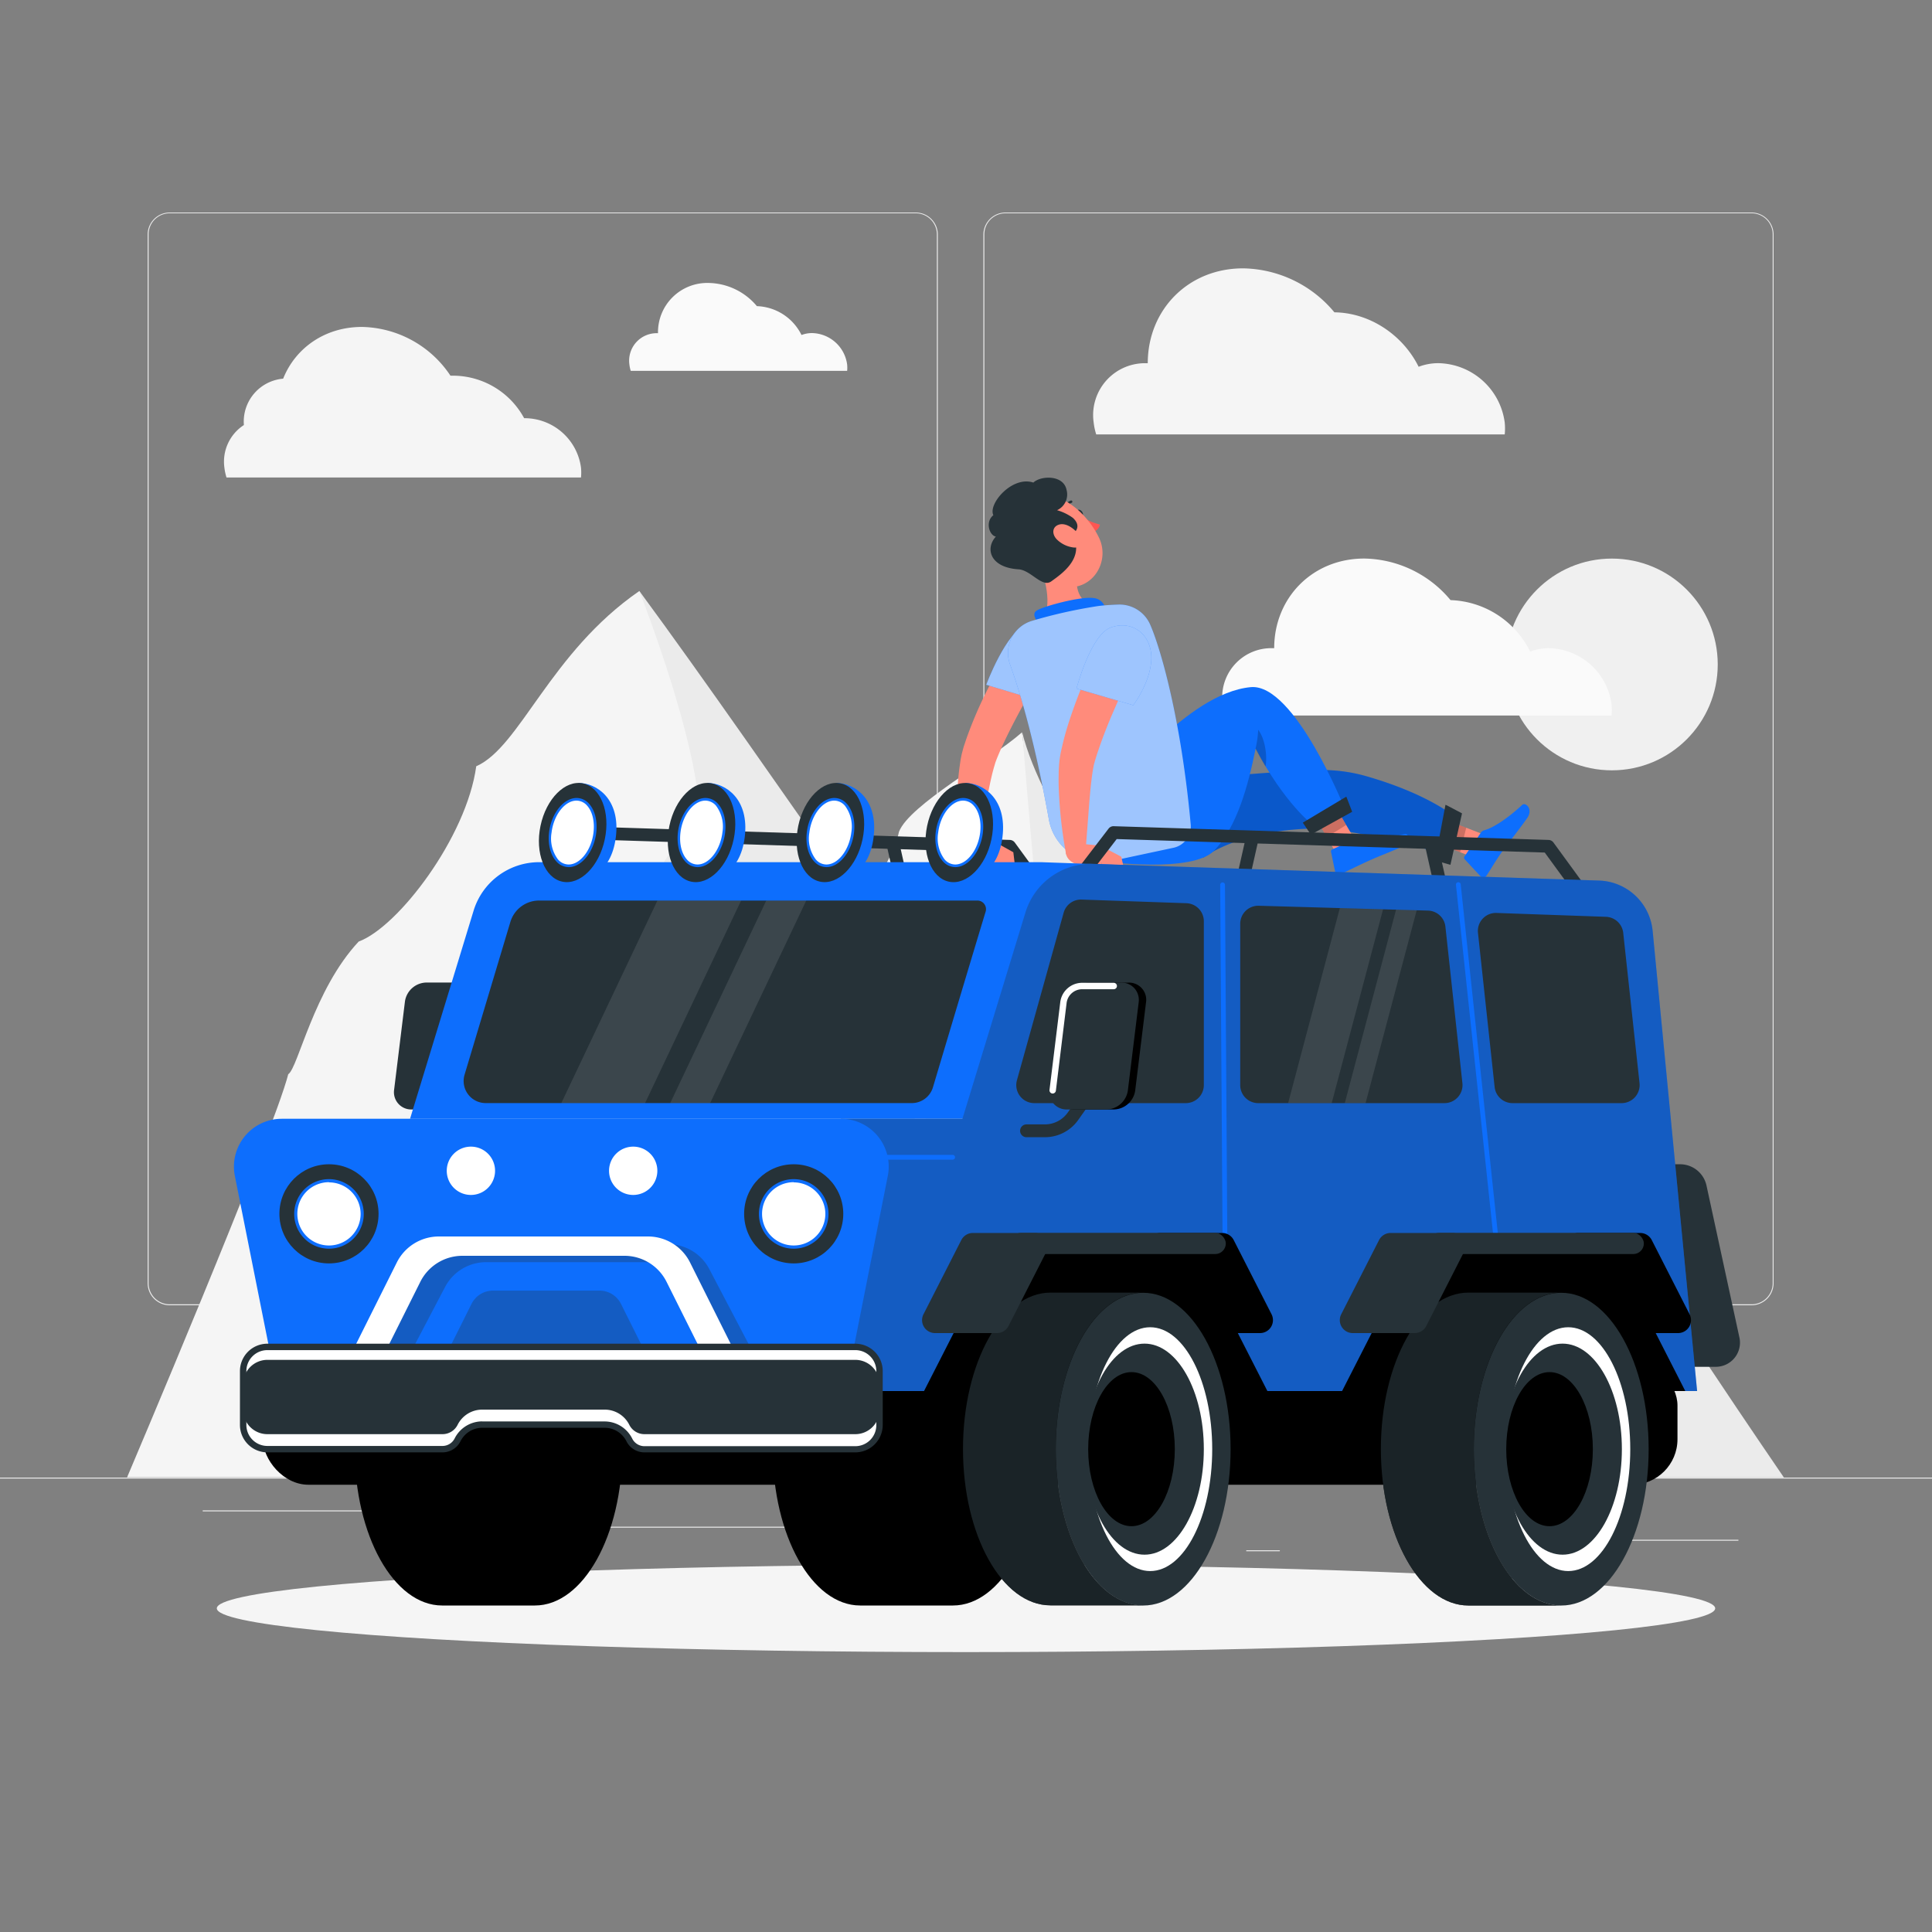 <svg xmlns="http://www.w3.org/2000/svg" viewBox="0 0 500 500"><rect x="0" y="0" width="500" height="500" fill="#808080" stroke="none"/><g id="freepik--background-complete--inject-149"><rect y="382.4" width="500" height="0.25" style="fill:#ebebeb"></rect><rect x="416.78" y="398.49" width="33.12" height="0.25" style="fill:#ebebeb"></rect><rect x="322.53" y="401.21" width="8.69" height="0.25" style="fill:#ebebeb"></rect><rect x="396.59" y="389.21" width="19.19" height="0.25" style="fill:#ebebeb"></rect><rect x="52.46" y="390.89" width="43.19" height="0.25" style="fill:#ebebeb"></rect><rect x="104.56" y="390.89" width="6.33" height="0.25" style="fill:#ebebeb"></rect><rect x="131.47" y="395.11" width="93.68" height="0.25" style="fill:#ebebeb"></rect><path d="M237,337.8H43.91a5.71,5.71,0,0,1-5.7-5.71V60.66A5.71,5.71,0,0,1,43.91,55H237a5.71,5.71,0,0,1,5.71,5.71V332.09A5.71,5.71,0,0,1,237,337.8ZM43.91,55.2a5.46,5.46,0,0,0-5.45,5.46V332.09a5.46,5.46,0,0,0,5.45,5.46H237a5.47,5.47,0,0,0,5.46-5.46V60.66A5.47,5.47,0,0,0,237,55.2Z" style="fill:#ebebeb"></path><path d="M453.31,337.8H260.21a5.72,5.72,0,0,1-5.71-5.71V60.66A5.72,5.72,0,0,1,260.21,55h193.1A5.71,5.71,0,0,1,459,60.66V332.09A5.71,5.71,0,0,1,453.31,337.8ZM260.21,55.2a5.47,5.47,0,0,0-5.46,5.46V332.09a5.47,5.47,0,0,0,5.46,5.46h193.1a5.47,5.47,0,0,0,5.46-5.46V60.66a5.47,5.47,0,0,0-5.46-5.46Z" style="fill:#ebebeb"></path><path d="M74.6,278c2.55-1.62,6.57-21.87,18.23-34.33,10.21-3.75,27.92-27,30.42-45.36,11.38-5,19.07-29.41,42.23-45.37l25,49,4.76,180.39H32.89S70.69,293.32,74.6,278Z" style="fill:#f5f5f5"></path><path d="M152.44,263.4c6.68-25.48,28.48-53.28,28.48-53.28s.68-14.67-15.44-57.15c33.38,45.31,83,120.07,90.88,125.06,3.91,15.29,41.72,104.37,41.72,104.37H107.81s12.6-43.57,6.24-54.39S152.21,284.21,152.44,263.4Z" style="fill:#ebebeb"></path><path d="M169.21,294.66c2.6-1.37,7.34-18.39,19.44-28.87,10.35-3.14,40.89-35.13,44-50.52,2.72-7,23.33-18.28,31.84-25.74L272,248.3l14.08,134.1H123.78S164.75,307.51,169.21,294.66Z" style="fill:#f5f5f5"></path><path d="M254.48,256.64c0-8.88,14.67-16.15,14.67-16.15s-.56-2-4.62-51c10.71,42,78.78,100.93,86.43,105.13,3.37,12.85,38,87.74,38,87.74H181.37s13.17-9.6,23.58-36.89C208.92,335.11,253.52,274.14,254.48,256.64Z" style="fill:#ebebeb"></path><path d="M238.2,317.84c2.54-1,6.56-13.53,18.22-21.23,10.21-2.32,27.92-16.73,30.42-28.06,11.38-3.09,26.79-22,42.23-28.06l10,43.25,19.75,98.66H196.48S234.28,327.3,238.2,317.84Z" style="fill:#f5f5f5"></path><path d="M319.08,283.74c4.32,5.14,19.53,7.72,19.53,7.72s-3.41-14.93-9.54-51c12.49,30.89,83,74.26,90.88,77.35,3.91,9.46,41.72,64.56,41.72,64.56H333.27s-4.2-30.19-10.56-36.89S318.85,296.61,319.08,283.74Z" style="fill:#ebebeb"></path><path d="M296.64,94h.4c0-13.81,10.45-24.55,24.66-24.55a31.3,31.3,0,0,1,23.64,11.38c9.24.11,17.76,5.93,21.8,14.09a14.31,14.31,0,0,1,5.17-.93,17.66,17.66,0,0,1,17.11,15.35,15.25,15.25,0,0,1,0,3.09H283.7a16,16,0,0,1-.66-3.09A13.42,13.42,0,0,1,296.64,94Z" style="fill:#f5f5f5"></path><path d="M170.08,86.23h.21a12.75,12.75,0,0,1,13.07-13,16.61,16.61,0,0,1,12.52,6,13.36,13.36,0,0,1,11.55,7.47,7.67,7.67,0,0,1,2.74-.5,9.37,9.37,0,0,1,9.07,8.14,8.2,8.2,0,0,1,0,1.64h-56a8.26,8.26,0,0,1-.35-1.64A7.12,7.12,0,0,1,170.08,86.23Z" style="fill:#fafafa"></path><circle cx="417.15" cy="171.96" r="27.4" style="fill:#f0f0f0"></circle><path d="M329.38,167.75h.38c0-13,9.87-23.2,23.3-23.2a29.6,29.6,0,0,1,22.34,10.76A23.84,23.84,0,0,1,396,168.63a13.7,13.7,0,0,1,4.89-.88,16.71,16.71,0,0,1,16.17,14.51,15.06,15.06,0,0,1,0,2.92h-100a14.33,14.33,0,0,1-.63-2.92A12.7,12.7,0,0,1,329.38,167.75Z" style="fill:#fafafa"></path><path d="M63.12,110h0A11.14,11.14,0,0,1,73.28,98c3.17-7.94,10.83-13.39,20.38-13.39a28.13,28.13,0,0,1,22.92,12.62c.35,0,.71,0,1.07,0a21,21,0,0,1,18,11h.39A14.75,14.75,0,0,1,150.36,121a13.13,13.13,0,0,1,0,2.58H58.62a14.1,14.1,0,0,1-.55-2.58A11.29,11.29,0,0,1,63.12,110Z" style="fill:#f5f5f5"></path></g><g id="freepik--Shadow--inject-149"><ellipse id="freepik--path--inject-149" cx="250" cy="416.24" rx="193.89" ry="11.32" style="fill:#f5f5f5"></ellipse></g><g id="freepik--Character--inject-149"><path d="M271.36,234.47a1.68,1.68,0,0,1-1.35-.68l-9.59-13.15-110.74-3.49-8.9,11.61a1.66,1.66,0,0,1-2.63-2l9.41-12.29a1.62,1.62,0,0,1,1.37-.65l112.41,3.55a1.68,1.68,0,0,1,1.29.68l10.07,13.8a1.67,1.67,0,0,1-1.34,2.64Z" style="fill:#263238"></path><path d="M182.17,229.91a1.61,1.61,0,0,1-.37,0,1.65,1.65,0,0,1-1.25-2l2.56-11.41a1.66,1.66,0,0,1,3.24.72l-2.56,11.42A1.66,1.66,0,0,1,182.17,229.91Z" style="fill:#263238"></path><path d="M233.57,231.34A1.66,1.66,0,0,1,232,230l-2.57-11.45a1.66,1.66,0,0,1,3.24-.73l2.57,11.45a1.67,1.67,0,0,1-1.26,2A2.2,2.2,0,0,1,233.57,231.34Z" style="fill:#263238"></path><polygon points="384.97 223.29 385.99 216.75 371.36 211.09 370.33 217.63 384.97 223.29" style="fill:#ff8b7b"></polygon><path d="M383.23,215.52,379,221.65a.59.59,0,0,0,.05.72l4.11,4.42a1,1,0,0,0,1.52-.13c1.44-2.17,2-3.29,3.88-6,1.15-1.65,5.14-6.7,6.71-9s-.47-4.15-1.33-3.35c-3.81,3.56-7.63,6-9.77,6.54A1.56,1.56,0,0,0,383.23,215.52Z" style="fill:#0D6EFD"></path><polygon points="370.34 217.63 371.36 211.09 379.46 214.22 377.88 220.55 370.34 217.63" style="opacity:0.2"></polygon><path d="M289.53,203.78s31.2-3.82,51.34-4.48a41.59,41.59,0,0,1,12.79,1.6c16.18,4.64,23.06,10.63,23.06,10.63l-2.31,9.91s-9.1-3.48-26.94-6.47a42,42,0,0,0-7.92-.54c-19.32.52-28.06,7.5-28.06,7.5Z" style="fill:#0D6EFD"></path><path d="M289.53,203.78s31.2-3.82,51.34-4.48a41.59,41.59,0,0,1,12.79,1.6c16.18,4.64,23.06,10.63,23.06,10.63l-2.31,9.91s-9.1-3.48-26.94-6.47a42,42,0,0,0-7.92-.54c-19.32.52-28.06,7.5-28.06,7.5Z" style="opacity:0.2"></path><path d="M374.09,208.27c0-.05,4.28,2.23,4.28,2.23l-3,13.32-4-1.14Z" style="fill:#263238"></path><path d="M279,133.14c.34.42.83.59,1.1.37s.23-.73-.11-1.15-.82-.58-1.09-.37S278.7,132.73,279,133.14Z" style="fill:#263238"></path><path d="M279.82,133.76a19.45,19.45,0,0,0,4.84,2c-.19,1.27-1.7,2-1.7,2Z" style="fill:#ff5652"></path><path d="M275.71,132a.31.31,0,0,0,.11-.16,2.49,2.49,0,0,1,1.49-1.7.32.32,0,0,0,.2-.4.31.31,0,0,0-.39-.2,3.1,3.1,0,0,0-1.91,2.13.32.32,0,0,0,.22.39A.31.31,0,0,0,275.71,132Z" style="fill:#263238"></path><path d="M267.9,143c2,4.54,4.73,13,2.09,16.89,0,0,2.32,4.53,11.13,2.65,9.68-2.07,3.6-5.8,3.6-5.8-5.56-.13-6.26-4.08-6.13-8Z" style="fill:#ff8b7b"></path><path d="M269.07,161.79c-1-1.37-2.15-2.95-.69-3.83,1.61-1,11-3.62,14.52-3.2a3.46,3.46,0,0,1,3.25,3.71Z" style="fill:#0D6EFD"></path><polygon points="347.11 223.1 352.13 219.95 343.58 205.19 338.56 208.34 347.11 223.1" style="fill:#ff8b7b"></polygon><polygon points="343.58 205.2 348.39 213.5 343.37 216.64 338.56 208.35 343.58 205.2" style="opacity:0.2"></polygon><path d="M288.69,204.16s18.39-24.77,35-26.33c11.36-1.07,24.43,31.68,24.43,31.68l-8.38,4s-7.42-5.69-14.78-19.79c-2,9.87-4.82,20.15-10.66,26.35-5.66,6-28.43,2.89-28.43,2.89Z" style="fill:#0D6EFD"></path><path d="M327.51,198.38c.5-2.58-.06-7.12-1.89-9.51a27.2,27.2,0,0,1-.69,4.89Q326.24,196.24,327.51,198.38Z" style="opacity:0.2"></path><path d="M271.09,171.38c-2.19,3.73-4.43,7.64-6.53,11.5s-4.12,7.77-5.84,11.68l-.61,1.46c-.11.26-.19.47-.26.66l-.23.61-.42,1.41-.4,1.5c-.49,2.06-.94,4.22-1.35,6.39L253,219.83l-5-.23a121.11,121.11,0,0,1-.26-13.87c.1-2.33.25-4.67.57-7.07l.26-1.83c.12-.64.23-1.26.38-1.9l.27-1c.09-.35.18-.68.28-.95l.57-1.72a108.55,108.55,0,0,1,5.59-13c2.1-4.18,4.33-8.16,6.85-12.17Z" style="fill:#ff8b7b"></path><path d="M265.83,161.49c-5.48,1.9-10.59,15.73-10.59,15.73l14.28,4.3s4.87-5.55,5.9-11.37C276.6,163.51,271.78,159.41,265.83,161.49Z" style="fill:#0D6EFD"></path><path d="M265.83,161.49c-5.48,1.9-10.59,15.73-10.59,15.73l14.28,4.3s4.87-5.55,5.9-11.37C276.6,163.51,271.78,159.41,265.83,161.49Z" style="fill:#fff;opacity:0.6"></path><path d="M250.51,217.07l6.59.63-.23,5.5s-10,.84-8.84-4.52Z" style="fill:#ff8b7b"></path><polygon points="262.25 220.56 262.61 223.57 256.87 223.2 257.1 217.7 262.25 220.56" style="fill:#ff8b7b"></polygon><path d="M297.65,161.61c2.68,6.08,8,24.37,10.51,51.79a5.66,5.66,0,0,1-4.45,6l-16.25,3.47a13.43,13.43,0,0,1-16-10.71c-2-11.13-5.26-26.88-10.1-40.31A8.67,8.67,0,0,1,267,160.7c.83-.25,1.67-.49,2.5-.72a128.31,128.31,0,0,1,14.73-3.14c1.85-.23,3.68-.33,5.28-.38A8.66,8.66,0,0,1,297.65,161.61Z" style="fill:#0D6EFD"></path><path d="M297.65,161.61c2.68,6.08,8,24.37,10.51,51.79a5.66,5.66,0,0,1-4.45,6l-16.25,3.47a13.43,13.43,0,0,1-16-10.71c-2-11.13-5.26-26.88-10.1-40.31A8.67,8.67,0,0,1,267,160.7c.83-.25,1.67-.49,2.5-.72a128.31,128.31,0,0,1,14.73-3.14c1.85-.23,3.68-.33,5.28-.38A8.66,8.66,0,0,1,297.65,161.61Z" style="fill:#fff;opacity:0.6"></path><path d="M293.71,171.94c-1.82,3.81-3.66,7.81-5.36,11.74a126.64,126.64,0,0,0-4.56,11.87l-.45,1.46c-.1.42-.22.77-.31,1.25-.18.92-.35,1.93-.48,3-.26,2.06-.46,4.22-.64,6.38l-1,13.14-5,.3a117.42,117.42,0,0,1-1.72-13.48c-.14-2.28-.27-4.56-.21-6.93,0-1.19.06-2.39.19-3.67.06-.62.2-1.36.3-2l.39-1.76c.53-2.32,1.17-4.57,1.89-6.76s1.5-4.37,2.32-6.5a127,127,0,0,1,5.65-12.51Z" style="fill:#ff8b7b"></path><path d="M287.47,162.39c-5.25,1.92-8.87,15.81-8.87,15.81l14.68,4.31s4.25-5.57,4.66-11.42C298.41,164.42,293.18,160.31,287.47,162.39Z" style="fill:#0D6EFD"></path><path d="M287.47,162.39c-5.25,1.92-8.87,15.81-8.87,15.81l14.68,4.31s4.25-5.57,4.66-11.42C298.41,164.42,293.18,160.31,287.47,162.39Z" style="fill:#fff;opacity:0.6"></path><path d="M278.13,218.22l6.63.63.35,5.54s-9.82.84-9.28-4.55Z" style="fill:#ff8b7b"></path><polygon points="290.19 221.72 290.87 224.75 285.12 224.39 284.76 218.85 290.19 221.72" style="fill:#ff8b7b"></polygon><path d="M264.38,143.34c4.39,4.89,6.72,8,11.41,8.55,7,.86,11.52-6.53,8.68-12.63-2.57-5.49-9.33-12.56-16-10.61A9,9,0,0,0,264.38,143.34Z" style="fill:#ff8b7b"></path><path d="M277.5,138.3c2-1.48,1.49-3.05.18-4.26a13,13,0,0,0-4.12-2,4.46,4.46,0,0,0,2.47-5.23c-.78-4-6.69-3.74-8.6-1.92-5.48-1.83-11.77,5.52-10.35,8.44-2.2,1.76-1,5.27.65,5.54-2.83,3.09-1.51,8,5.86,8.47,3.22.2,6.1,4.86,8.49,3.11S281,144.44,277.5,138.3Z" style="fill:#263238"></path><path d="M273.54,139.63a7.42,7.42,0,0,0,4.3,2.06c2.14.23,2.61-1.51,1.51-3.13-1-1.46-3.27-3.33-5.18-2.82S272.15,138.24,273.54,139.63Z" style="fill:#ff8b7b"></path><path d="M348.43,206.17s1.51,3.92,1.51,3.92L339.25,216l-2.09-3.1Z" style="fill:#263238"></path><path d="M350.66,217.2l-5.9,2.64a.54.54,0,0,0-.3.58l1.09,5.28a.86.86,0,0,0,1.21.62c2.11-1,5.14-2.5,7.81-3.7,3.13-1.4,4.58-1.84,8.25-3.49,2.22-1,1.83-3.51.81-3.3-4.65,1-6.81,1.82-11.47,1.2A2.84,2.84,0,0,0,350.66,217.2Z" style="fill:#0D6EFD"></path><path d="M410.71,234.47a1.66,1.66,0,0,1-1.34-.68l-9.59-13.15L289,217.15l-8.9,11.61a1.66,1.66,0,0,1-2.64-2l9.42-12.29a1.62,1.62,0,0,1,1.37-.65l112.41,3.55A1.66,1.66,0,0,1,402,218l10.07,13.8a1.66,1.66,0,0,1-.36,2.32A1.71,1.71,0,0,1,410.71,234.47Z" style="fill:#263238"></path><path d="M321.53,229.91a1.55,1.55,0,0,1-.37,0,1.66,1.66,0,0,1-1.26-2l2.57-11.41a1.66,1.66,0,0,1,3.24.72l-2.57,11.42A1.64,1.64,0,0,1,321.53,229.91Z" style="fill:#263238"></path><path d="M372.92,231.34a1.67,1.67,0,0,1-1.62-1.3l-2.57-11.45a1.66,1.66,0,0,1,3.24-.73l2.58,11.45a1.68,1.68,0,0,1-1.26,2A2.33,2.33,0,0,1,372.92,231.34Z" style="fill:#263238"></path><path d="M138.43,334.57h-24c-12.5,0-22.63,18.12-22.63,40.47s10.13,40.46,22.63,40.46h24c12.5,0,22.63-18.11,22.63-40.46S150.93,334.57,138.43,334.57Z"></path><path d="M246.62,334.57h-24c-12.5,0-22.63,18.12-22.63,40.47s10.13,40.46,22.63,40.46h24c12.5,0,22.63-18.11,22.63-40.46S259.12,334.57,246.62,334.57Z"></path><rect x="68.04" y="351.93" width="366.09" height="32.32" rx="11.78"></rect><path d="M116.75,286.3H106.48a3.63,3.63,0,0,1-3.67-4.18l2.8-22.82a4.88,4.88,0,0,1,4.69-4.17h10.28a3.63,3.63,0,0,1,3.66,4.17l-2.8,22.82A4.87,4.87,0,0,1,116.75,286.3Z" style="fill:#263238"></path><path d="M116.75,287.13H106.48A4.47,4.47,0,0,1,102,282l2.8-22.82a5.71,5.71,0,0,1,5.51-4.9h10.28a4.51,4.51,0,0,1,3.41,1.49,4.58,4.58,0,0,1,1.08,3.62l-2.8,22.81A5.72,5.72,0,0,1,116.75,287.13ZM110.3,256a4.07,4.07,0,0,0-3.86,3.45l-2.8,22.81a2.89,2.89,0,0,0,.67,2.31,2.81,2.81,0,0,0,2.17.94h10.27a4.07,4.07,0,0,0,3.87-3.45l2.8-22.82a2.9,2.9,0,0,0-.67-2.31,2.87,2.87,0,0,0-2.17-.93Z" style="fill:#263238"></path><path d="M122.57,235.67l-16.45,53.87H269.41L294.31,224l-24.9-.87H139.55A17.75,17.75,0,0,0,122.57,235.67Z" style="fill:#0D6EFD"></path><path d="M444.13,353.73a6.26,6.26,0,0,0,6.08-7.35l-8.57-39.56a7,7,0,0,0-7-5.51H321.24a2.43,2.43,0,0,0-2.37,2.88c1.81,8.14,7.64,35.13,9.86,45.47a5.15,5.15,0,0,0,5.14,4.07Z" style="fill:#263238"></path><path d="M215.92,360H439.21L427.7,240.89a14.4,14.4,0,0,0-13.86-13L283,223.57a17.77,17.77,0,0,0-17.61,12.56l-16.31,53.41H217.63Z" style="fill:#0D6EFD"></path><path d="M215.92,360H439.21L427.7,240.89a14.4,14.4,0,0,0-13.86-13L283,223.57a17.77,17.77,0,0,0-17.61,12.56l-16.31,53.41H217.63Z" style="fill:#263238;opacity:0.3"></path><path d="M125.7,285.48a5.71,5.71,0,0,1-5.47-7.35l11.86-39.55a7.76,7.76,0,0,1,7.46-5.52H252.94a2.23,2.23,0,0,1,2.14,2.88c-2.49,8.15-10.56,35.14-13.64,45.47a5.72,5.72,0,0,1-5.48,4.07Z" style="fill:#263238"></path><path d="M221,348.57H69.6l-8.82-44.24a12.38,12.38,0,0,1,12.14-14.79H217.63a12.37,12.37,0,0,1,12.13,14.79Z" style="fill:#0D6EFD"></path><circle cx="85.14" cy="314.14" r="12.83" style="fill:#263238"></circle><circle cx="85.14" cy="314.14" r="8.6" style="fill:#fff"></circle><path d="M85.14,323.16a9,9,0,1,1,9-9A9,9,0,0,1,85.14,323.16Zm0-17.21a8.19,8.19,0,1,0,8.19,8.19A8.19,8.19,0,0,0,85.14,306Z" style="fill:#0D6EFD"></path><path d="M128.12,303a6.25,6.25,0,1,1-6.24-6.25A6.24,6.24,0,0,1,128.12,303Z" style="fill:#fff"></path><path d="M170.12,303a6.25,6.25,0,1,1-6.25-6.25A6.24,6.24,0,0,1,170.12,303Z" style="fill:#fff"></path><circle cx="205.41" cy="314.14" r="12.83" style="fill:#263238"></circle><circle cx="205.41" cy="314.14" r="8.6" style="fill:#fff"></circle><path d="M205.41,323.16a9,9,0,1,1,9-9A9,9,0,0,1,205.41,323.16Zm0-17.21a8.19,8.19,0,1,0,8.19,8.19A8.19,8.19,0,0,0,205.41,306Z" style="fill:#0D6EFD"></path><path d="M194.13,348.58h-8.38l-8.21-15.66a12,12,0,0,0-10.64-6.27h-41a12,12,0,0,0-10.64,6.27l-8.21,15.66H98.69l10.65-20.33A12,12,0,0,1,120,322h52.84a12,12,0,0,1,10.64,6.27Z" style="fill:#263238;opacity:0.3"></path><path d="M189.5,348.58h-8.58l-8.41-16.83A12.18,12.18,0,0,0,161.62,325H119.67a12.18,12.18,0,0,0-10.89,6.73l-8.41,16.83H91.79l10.91-21.84A12.17,12.17,0,0,1,113.59,320H167.7a12.17,12.17,0,0,1,10.89,6.74Z" style="fill:#fff"></path><path d="M160.71,337.45a6.2,6.2,0,0,0-5.55-3.44H127.58a6.2,6.2,0,0,0-5.55,3.44l-5.56,11.13h49.8Z" style="fill:#263238;opacity:0.3"></path><path d="M227.62,354.83v13.95a6.28,6.28,0,0,1-6.26,6.26H166.78a4.38,4.38,0,0,1-3.92-2.43h0a7.13,7.13,0,0,0-6.38-3.93H124.81a7.13,7.13,0,0,0-6.38,3.93h0a4.38,4.38,0,0,1-3.92,2.43H69.19a6.28,6.28,0,0,1-6.26-6.26V354.83a6.27,6.27,0,0,1,6.26-6.25H221.36A6.27,6.27,0,0,1,227.62,354.83Z" style="fill:#fff"></path><path d="M221.36,375.87H166.78a5.18,5.18,0,0,1-4.66-2.88,6.32,6.32,0,0,0-5.64-3.48H124.81a6.3,6.3,0,0,0-5.63,3.47,5.2,5.2,0,0,1-4.67,2.89H69.19a7.1,7.1,0,0,1-7.09-7.09V354.83a7.09,7.09,0,0,1,7.09-7.08H221.36a7.09,7.09,0,0,1,7.09,7.08v13.95A7.1,7.1,0,0,1,221.36,375.87Zm-96.55-8h31.67a8,8,0,0,1,7.12,4.4,3.53,3.53,0,0,0,3.18,2h54.58a5.44,5.44,0,0,0,5.43-5.43V354.83a5.43,5.43,0,0,0-5.43-5.42H69.19a5.43,5.43,0,0,0-5.43,5.42v13.95a5.44,5.44,0,0,0,5.43,5.43h45.32a3.53,3.53,0,0,0,3.18-2A8,8,0,0,1,124.81,367.85Z" style="fill:#263238"></path><path d="M227.62,358.19v6.72a6.27,6.27,0,0,1-6.26,6.25H166.78a4.37,4.37,0,0,1-3.92-2.42h0a7.11,7.11,0,0,0-6.38-3.93H124.81a7.11,7.11,0,0,0-6.38,3.93h0a4.37,4.37,0,0,1-3.92,2.42H69.19a6.27,6.27,0,0,1-6.26-6.25v-6.72a6.28,6.28,0,0,1,6.26-6.26H221.36A6.28,6.28,0,0,1,227.62,358.19Z" style="fill:#263238"></path><path d="M246.54,300.12H226.07a.62.62,0,0,1-.63-.62.63.63,0,0,1,.63-.62h20.47a.62.62,0,0,1,.62.62A.62.62,0,0,1,246.54,300.12Z" style="fill:#0D6EFD"></path><path d="M317.25,355.72a.62.62,0,0,1-.62-.62L315.78,229a.64.64,0,0,1,.62-.63h0a.62.62,0,0,1,.62.62l.84,126.15a.63.63,0,0,1-.62.63Z" style="fill:#0D6EFD"></path><path d="M390.83,355.72a.62.62,0,0,1-.61-.56L376.8,229a.61.61,0,0,1,.55-.68.62.62,0,0,1,.68.55L391.45,355a.62.62,0,0,1-.55.69Z" style="fill:#0D6EFD"></path><path d="M328,360l-19.1-37.44a5.22,5.22,0,0,0-4.65-2.85H262.89a5.2,5.2,0,0,0-4.64,2.85L239.14,360Z"></path><path d="M310.07,345h16a3.35,3.35,0,0,0,3-4.88l-9.79-19.2a3.37,3.37,0,0,0-3-1.83h-16a3.35,3.35,0,0,0-3,4.88l9.79,19.2A3.37,3.37,0,0,0,310.07,345Z"></path><path d="M273.22,375c0-22.35,10.13-40.47,22.63-40.47h-24c-12.5,0-22.63,18.12-22.63,40.47s10.13,40.46,22.63,40.46h24C283.35,415.5,273.22,397.39,273.22,375Z"></path><path d="M273.22,375c0-22.35,10.13-40.47,22.63-40.47h-24c-12.5,0-22.63,18.12-22.63,40.47s10.13,40.46,22.63,40.46h24C283.35,415.5,273.22,397.39,273.22,375Z" style="fill:#263238;opacity:0.7"></path><ellipse cx="295.85" cy="375.04" rx="22.63" ry="40.47" style="fill:#263238"></ellipse><ellipse cx="297.67" cy="375.04" rx="16.05" ry="31.55" style="fill:#fff"></ellipse><ellipse cx="296.2" cy="375.04" rx="15.35" ry="27.31" style="fill:#263238"></ellipse><ellipse cx="292.83" cy="375.04" rx="11.21" ry="19.94"></ellipse><path d="M257.92,345H242a3.35,3.35,0,0,1-3-4.88l9.79-19.2a3.36,3.36,0,0,1,3-1.83h16a3.35,3.35,0,0,1,3,4.88l-9.79,19.2A3.36,3.36,0,0,1,257.92,345Z" style="fill:#263238"></path><rect x="261.52" y="319.05" width="55.72" height="5.5" rx="2.75" style="fill:#263238"></rect><path d="M436.15,360l-19.1-37.44a5.22,5.22,0,0,0-4.65-2.85H371.08a5.2,5.2,0,0,0-4.64,2.85L347.33,360Z"></path><path d="M418.26,345h16a3.35,3.35,0,0,0,3-4.88l-9.79-19.2a3.37,3.37,0,0,0-3-1.83h-16a3.35,3.35,0,0,0-3,4.88l9.79,19.2A3.37,3.37,0,0,0,418.26,345Z"></path><path d="M381.41,375c0-22.35,10.13-40.47,22.63-40.47H380c-12.5,0-22.63,18.12-22.63,40.47S367.53,415.5,380,415.5h24C391.54,415.5,381.41,397.39,381.41,375Z"></path><path d="M381.41,375c0-22.35,10.13-40.47,22.63-40.47H380c-12.5,0-22.63,18.12-22.63,40.47S367.53,415.5,380,415.5h24C391.54,415.5,381.41,397.39,381.41,375Z" style="fill:#263238;opacity:0.7"></path><ellipse cx="404.04" cy="375.04" rx="22.63" ry="40.47" style="fill:#263238"></ellipse><ellipse cx="405.86" cy="375.04" rx="16.05" ry="31.55" style="fill:#fff"></ellipse><ellipse cx="404.39" cy="375.04" rx="15.35" ry="27.31" style="fill:#263238"></ellipse><ellipse cx="401.02" cy="375.04" rx="11.21" ry="19.94"></ellipse><path d="M366.11,345h-16a3.35,3.35,0,0,1-3-4.88l9.79-19.2a3.36,3.36,0,0,1,3-1.83h16a3.35,3.35,0,0,1,3,4.88l-9.79,19.2A3.36,3.36,0,0,1,366.11,345Z" style="fill:#263238"></path><rect x="369.71" y="319.05" width="55.72" height="5.5" rx="2.75" style="fill:#263238"></rect><path d="M311.55,238.42v42.4a4.67,4.67,0,0,1-4.66,4.67H267.68a4.67,4.67,0,0,1-4.5-5.92l12.09-43.35a4.65,4.65,0,0,1,4.66-3.41l27.12.94A4.67,4.67,0,0,1,311.55,238.42Z" style="fill:#263238"></path><path d="M373.83,285.49h-48.2a4.66,4.66,0,0,1-4.66-4.67V239.07a4.66,4.66,0,0,1,4.82-4.66l43.81,1.25a4.66,4.66,0,0,1,4.47,4.16l4.4,40.5A4.67,4.67,0,0,1,373.83,285.49Z" style="fill:#263238"></path><path d="M419.67,285.49H391.45a4.67,4.67,0,0,1-4.64-4.16l-4.31-39.89a4.66,4.66,0,0,1,4.8-5.17l28.31,1a4.67,4.67,0,0,1,4.48,4.16l4.22,38.89A4.68,4.68,0,0,1,419.67,285.49Z" style="fill:#263238"></path><path d="M270.42,294.31h-4.76a1.66,1.66,0,1,1,0-3.32h4.76a7.24,7.24,0,0,0,5.94-3.1l3.52-5a1.66,1.66,0,1,1,2.73,1.9l-3.53,5A10.56,10.56,0,0,1,270.42,294.31Z" style="fill:#263238"></path><path d="M288.31,286.3H278a3.63,3.63,0,0,1-3.66-4.18l2.8-22.82a4.87,4.87,0,0,1,4.69-4.17h10.27a3.63,3.63,0,0,1,3.67,4.17L293,282.12A4.87,4.87,0,0,1,288.31,286.3Z"></path><path d="M288.31,287.13H278a4.48,4.48,0,0,1-3.41-1.5,4.55,4.55,0,0,1-1.08-3.61l2.8-22.82a5.72,5.72,0,0,1,5.52-4.9h10.27a4.44,4.44,0,0,1,4.49,5.11l-2.8,22.81A5.71,5.71,0,0,1,288.31,287.13ZM281.86,256a4.07,4.07,0,0,0-3.87,3.45l-2.8,22.81a2.86,2.86,0,0,0,.68,2.31,2.81,2.81,0,0,0,2.16.94h10.28a4.06,4.06,0,0,0,3.86-3.45L295,259.2a2.9,2.9,0,0,0-.67-2.31,2.84,2.84,0,0,0-2.17-.93Z"></path><path d="M286.37,286.3H276.1a3.63,3.63,0,0,1-3.67-4.18l2.8-22.82a4.87,4.87,0,0,1,4.69-4.17H290.2a3.63,3.63,0,0,1,3.66,4.17l-2.8,22.82A4.87,4.87,0,0,1,286.37,286.3Z" style="fill:#263238"></path><path d="M286.37,287.13H276.1a4.45,4.45,0,0,1-4.49-5.11l2.8-22.82a5.71,5.71,0,0,1,5.51-4.9H290.2a4.51,4.51,0,0,1,3.41,1.49,4.58,4.58,0,0,1,1.08,3.62l-2.8,22.81A5.73,5.73,0,0,1,286.37,287.13ZM279.92,256a4.08,4.08,0,0,0-3.87,3.45l-2.79,22.81a2.89,2.89,0,0,0,.67,2.31,2.81,2.81,0,0,0,2.17.94h10.27a4.07,4.07,0,0,0,3.87-3.45L293,259.2a2.87,2.87,0,0,0-.68-2.31,2.83,2.83,0,0,0-2.16-.93Z" style="fill:#263238"></path><path d="M272.43,282.12l2.8-22.82a4.87,4.87,0,0,1,4.69-4.17h8.31" style="fill:#263238"></path><path d="M272.43,283h-.1a.84.84,0,0,1-.72-.93l2.8-22.82a5.71,5.71,0,0,1,5.51-4.9h8.31a.83.83,0,1,1,0,1.66h-8.31a4.08,4.08,0,0,0-3.87,3.45l-2.79,22.81A.84.84,0,0,1,272.43,283Z" style="fill:#fff"></path><polygon points="191.8 233.06 170.14 233.06 145.27 285.48 166.94 285.48 191.8 233.06" style="fill:#fff;opacity:0.1"></polygon><polygon points="208.66 233.06 198.31 233.06 173.45 285.48 183.79 285.48 208.66 233.06" style="fill:#fff;opacity:0.1"></polygon><polygon points="357.94 235.33 346.75 235.01 333.37 285.48 344.64 285.48 357.94 235.33" style="fill:#fff;opacity:0.1"></polygon><polygon points="366.64 235.58 361.3 235.42 348.03 285.48 353.41 285.48 366.64 235.58" style="fill:#fff;opacity:0.1"></polygon><path d="M249.77,202.63c4.76,0,10.88,4.2,9.67,14s-7.93,11.71-12.69,11.71" style="fill:#0D6EFD"></path><ellipse cx="248.26" cy="215.46" rx="12.99" ry="8.5" transform="translate(-13.55 414.24) rotate(-78.16)" style="fill:#263238"></ellipse><ellipse cx="248.26" cy="215.46" rx="8.71" ry="5.7" transform="translate(-13.55 414.24) rotate(-78.16)" style="fill:#fff"></ellipse><path d="M247.25,224.41a4.33,4.33,0,0,1-3.28-1.56c-1.49-1.67-2.16-4.45-1.81-7.43.57-4.91,3.77-8.9,7.12-8.9a4.32,4.32,0,0,1,3.28,1.55c1.48,1.67,2.16,4.45,1.81,7.43C253.79,220.41,250.6,224.41,247.25,224.41Zm2-17.21c-3,0-5.91,3.72-6.45,8.3a9,9,0,0,0,1.65,6.9,3.66,3.66,0,0,0,2.77,1.33c3,0,5.91-3.73,6.45-8.31h0c.32-2.79-.29-5.37-1.65-6.9A3.68,3.68,0,0,0,249.28,207.2Z" style="fill:#0D6EFD"></path><path d="M216.42,202.63c4.75,0,10.88,4.2,9.67,14s-7.94,11.71-12.69,11.71" style="fill:#0D6EFD"></path><ellipse cx="214.91" cy="215.46" rx="12.99" ry="8.5" transform="translate(-40.06 381.59) rotate(-78.16)" style="fill:#263238"></ellipse><ellipse cx="214.91" cy="215.46" rx="8.71" ry="5.7" transform="translate(-40.06 381.59) rotate(-78.16)" style="fill:#fff"></ellipse><path d="M213.9,224.41a4.32,4.32,0,0,1-3.28-1.56c-1.49-1.67-2.17-4.45-1.82-7.43.58-4.91,3.77-8.9,7.12-8.9a4.29,4.29,0,0,1,3.28,1.55c1.49,1.67,2.17,4.45,1.82,7.43C220.44,220.41,217.25,224.41,213.9,224.41Zm2-17.21c-3,0-5.9,3.72-6.44,8.3a9,9,0,0,0,1.65,6.9,3.64,3.64,0,0,0,2.77,1.33c3,0,5.9-3.73,6.44-8.31h0a9,9,0,0,0-1.65-6.9A3.67,3.67,0,0,0,215.92,207.2Z" style="fill:#0D6EFD"></path><path d="M183.07,202.63c4.75,0,10.88,4.2,9.67,14s-7.94,11.71-12.69,11.71" style="fill:#0D6EFD"></path><ellipse cx="181.56" cy="215.46" rx="12.99" ry="8.5" transform="translate(-66.57 348.95) rotate(-78.16)" style="fill:#263238"></ellipse><ellipse cx="181.56" cy="215.46" rx="8.71" ry="5.7" transform="translate(-66.57 348.95) rotate(-78.16)" style="fill:#fff"></ellipse><path d="M180.54,224.41a4.33,4.33,0,0,1-3.28-1.56c-1.48-1.67-2.16-4.45-1.81-7.43.58-4.91,3.77-8.9,7.12-8.9a4.31,4.31,0,0,1,3.28,1.55c1.49,1.67,2.16,4.45,1.81,7.43C187.09,220.41,183.89,224.41,180.54,224.41Zm2-17.21c-3,0-5.91,3.72-6.44,8.3-.33,2.79.28,5.37,1.64,6.9a3.66,3.66,0,0,0,2.77,1.33c3,0,5.91-3.73,6.45-8.31h0a9,9,0,0,0-1.65-6.9A3.68,3.68,0,0,0,182.57,207.2Z" style="fill:#0D6EFD"></path><path d="M149.71,202.63c4.76,0,10.88,4.2,9.67,14s-7.93,11.71-12.69,11.71" style="fill:#0D6EFD"></path><ellipse cx="148.2" cy="215.46" rx="12.99" ry="8.5" transform="translate(-93.08 316.3) rotate(-78.16)" style="fill:#263238"></ellipse><ellipse cx="148.2" cy="215.46" rx="8.71" ry="5.7" transform="translate(-93.08 316.3) rotate(-78.16)" style="fill:#fff"></ellipse><path d="M147.19,224.41a4.32,4.32,0,0,1-3.28-1.56c-1.49-1.67-2.16-4.45-1.81-7.43.57-4.91,3.77-8.9,7.12-8.9a4.32,4.32,0,0,1,3.28,1.55c1.48,1.67,2.16,4.45,1.81,7.43C153.73,220.41,150.54,224.41,147.19,224.41Zm2-17.21c-3,0-5.91,3.72-6.45,8.3a9,9,0,0,0,1.65,6.9,3.66,3.66,0,0,0,2.77,1.33c3,0,5.91-3.73,6.44-8.31h0c.33-2.79-.28-5.37-1.64-6.9A3.68,3.68,0,0,0,149.22,207.2Z" style="fill:#0D6EFD"></path></g></svg>